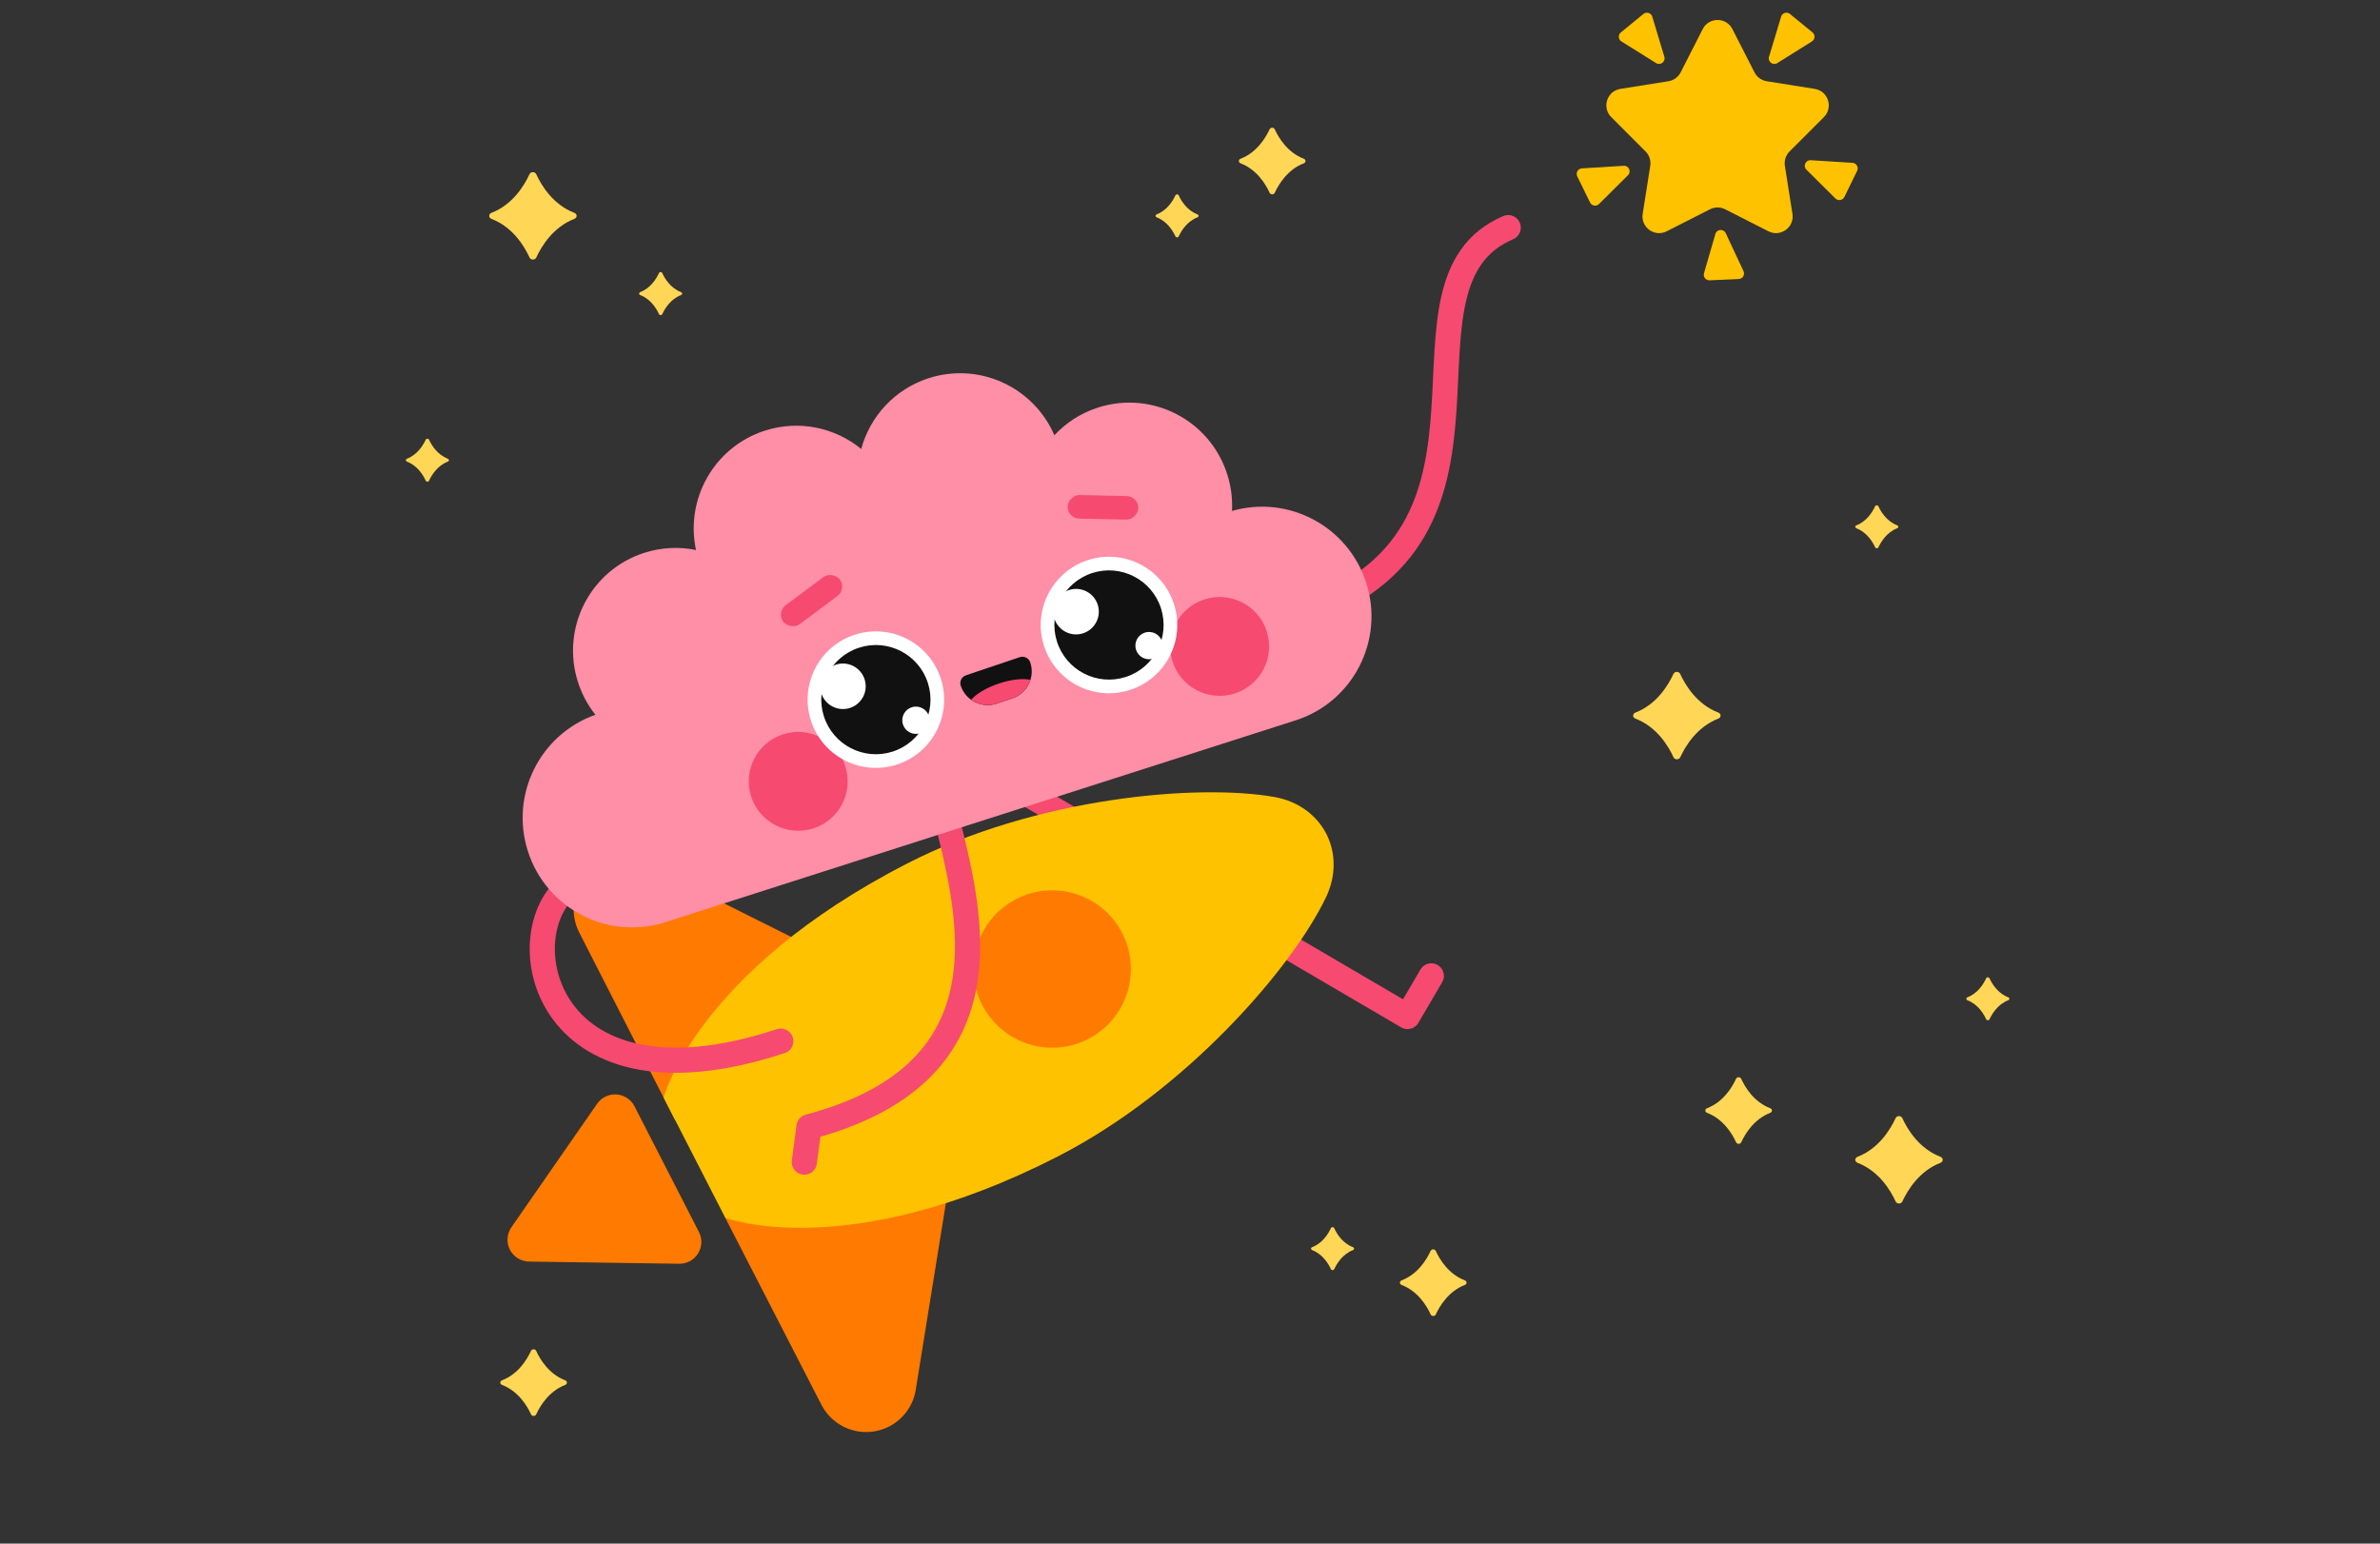 
<svg width="296" height="192" viewBox="0 0 296 192" fill="none" xmlns="http://www.w3.org/2000/svg">
<rect x="0" y="0" width="296" height="192" fill="#333333" stroke="none"/>
<g clip-path="url(#clip0_2998_55247)">
<path d="M163.056 75.971C190.682 65.612 171.344 35.223 187.574 28.316" stroke="#F64A70" stroke-width="3.13" stroke-linecap="round" stroke-linejoin="round"/>
<path d="M128.138 98.953L175.051 126.434L178.01 121.382" stroke="#F64A70" stroke-width="3.13" stroke-linecap="round" stroke-linejoin="round"/>
<path d="M90.202 151.476L119.791 136.308L113.932 172.613C113.772 173.944 113.189 175.187 112.269 176.161C111.349 177.135 110.14 177.788 108.821 178.023C107.502 178.258 106.142 178.064 104.942 177.469C103.742 176.873 102.765 175.908 102.154 174.715L90.202 151.476Z" fill="#FF7A00"/>
<path d="M83.929 139.255L113.518 124.087L80.621 107.649C79.447 107.003 78.097 106.75 76.769 106.929C75.441 107.107 74.206 107.707 73.245 108.641C72.283 109.574 71.647 110.792 71.43 112.114C71.213 113.436 71.426 114.793 72.038 115.985L83.929 139.255Z" fill="#FF7A00"/>
<path d="M164.93 111.572C165.541 110.283 165.86 108.915 165.864 107.559C165.868 106.203 165.557 104.89 164.952 103.712C164.348 102.533 163.464 101.515 162.361 100.726C161.258 99.938 159.96 99.397 158.558 99.142C148.907 97.419 128.806 99.212 112.881 107.376C86.68 120.808 82.531 136.508 82.531 136.508L90.202 151.471C90.202 151.471 105.371 157.267 131.572 143.835C147.497 135.671 160.707 120.416 164.93 111.572Z" fill="#FFC200"/>
<path d="M122.156 124.991C124.621 129.8 130.518 131.7 135.327 129.235C140.135 126.769 142.035 120.873 139.57 116.064C137.105 111.255 131.208 109.355 126.399 111.821C121.591 114.286 119.691 120.182 122.156 124.991Z" fill="#FF7A00"/>
<path d="M78.923 137.623L86.897 153.177C87.126 153.6 87.239 154.076 87.225 154.556C87.21 155.036 87.068 155.505 86.814 155.912C86.559 156.32 86.201 156.653 85.776 156.877C85.351 157.101 84.874 157.209 84.394 157.188L65.864 156.917C65.359 156.923 64.862 156.788 64.43 156.527C63.997 156.266 63.646 155.889 63.415 155.44C63.185 154.99 63.084 154.485 63.125 153.982C63.166 153.478 63.346 152.996 63.645 152.589L74.222 137.346C74.484 136.947 74.846 136.624 75.273 136.41C75.7 136.195 76.175 136.097 76.652 136.125C77.129 136.153 77.59 136.307 77.988 136.57C78.387 136.832 78.709 137.196 78.923 137.623Z" fill="#FF7A00"/>
<path d="M118.183 103.562C121.111 115.564 124.916 133.714 100.62 140.154L100.034 144.545" stroke="#F64A70" stroke-width="3.13" stroke-linecap="round" stroke-linejoin="round"/>
<path d="M71.344 109.811C62.912 114.993 66.711 139.511 97.099 129.497" stroke="#F64A70" stroke-width="3.13" stroke-linecap="round" stroke-linejoin="round"/>
<path d="M83.13 114.571C83.001 114.616 82.871 114.66 82.74 114.702C75.596 116.99 67.947 113.04 65.654 105.881C63.403 98.851 67.154 91.34 74.053 88.905C73.112 87.723 72.366 86.354 71.878 84.831C69.725 78.105 73.419 70.91 80.13 68.761C82.286 68.071 84.492 67.985 86.564 68.411C85.192 62.055 88.835 55.579 95.142 53.56C99.411 52.193 103.872 53.197 107.108 55.84C108.207 51.808 111.255 48.4 115.524 47.032C121.832 45.013 128.559 48.168 131.133 54.139C132.573 52.589 134.418 51.377 136.574 50.687C143.285 48.538 150.472 52.248 152.625 58.973C153.113 60.497 153.301 62.045 153.222 63.553C160.252 61.528 167.668 65.463 169.92 72.493C172.212 79.652 168.28 87.311 161.136 89.598L83.132 114.577L83.13 114.571Z" fill="#FF8EA7"/>
<path d="M119.489 85.299C119.307 84.76 119.597 84.176 120.136 83.994L126.828 81.74C127.367 81.558 127.951 81.848 128.132 82.387C128.755 84.235 127.761 86.237 125.913 86.86L123.962 87.517C122.114 88.14 120.111 87.147 119.489 85.299Z" fill="#111111"/>
<path fill-rule="evenodd" clip-rule="evenodd" d="M128.154 84.561C127.828 85.604 127.025 86.482 125.91 86.858L123.958 87.515C122.841 87.891 121.669 87.678 120.778 87.042C121.382 86.322 122.643 85.552 124.202 85.027C125.764 84.501 127.238 84.351 128.154 84.561Z" fill="#F64A70"/>
<circle cx="99.275" cy="97.184" r="6.147" transform="rotate(-17.756 99.275 97.184)" fill="#F64A70"/>
<circle cx="151.687" cy="80.403" r="6.147" transform="rotate(-17.756 151.687 80.403)" fill="#F64A70"/>
<circle cx="108.933" cy="87.022" r="8.489" transform="rotate(-17.756 108.933 87.022)" fill="white"/>
<circle cx="108.933" cy="87.021" r="6.791" transform="rotate(-17.756 108.933 87.021)" fill="#111111"/>
<circle cx="104.837" cy="85.362" r="2.83" transform="rotate(-17.756 104.837 85.362)" fill="white"/>
<circle cx="113.915" cy="89.586" r="1.698" transform="rotate(-17.756 113.915 89.586)" fill="white"/>
<circle cx="137.926" cy="77.739" r="8.489" transform="rotate(-17.756 137.926 77.739)" fill="white"/>
<circle cx="137.925" cy="77.738" r="6.791" transform="rotate(-17.756 137.925 77.738)" fill="#111111"/>
<circle cx="133.829" cy="76.079" r="2.83" transform="rotate(-17.756 133.829 76.079)" fill="white"/>
<circle cx="142.907" cy="80.302" r="1.698" transform="rotate(-17.756 142.907 80.302)" fill="white"/>
<rect x="96.539" y="76.157" width="8.782" height="2.927" rx="1.464" transform="rotate(-36.709 96.539 76.157)" fill="#F64A70"/>
<rect width="8.782" height="2.927" rx="1.464" transform="matrix(-1 -0.021 -0.021 1 141.596 61.731)" fill="#F64A70"/>
<path d="M211.768 3.616C212.537 2.109 214.69 2.109 215.459 3.616L218.207 9.001C218.508 9.59 219.073 10.001 219.727 10.105L225.697 11.054C227.368 11.32 228.033 13.368 226.838 14.565L222.566 18.842C222.098 19.311 221.882 19.975 221.985 20.629L222.927 26.6C223.191 28.271 221.449 29.536 219.941 28.769L214.553 26.029C213.963 25.728 213.265 25.728 212.674 26.029L207.287 28.769C205.779 29.536 204.037 28.271 204.3 26.6L205.242 20.629C205.345 19.975 205.13 19.311 204.662 18.842L200.39 14.565C199.195 13.368 199.86 11.32 201.531 11.054L207.5 10.105C208.155 10.001 208.719 9.59 209.021 9.001L211.768 3.616Z" fill="#FFC200"/>
<path d="M205.967 7.847L201.658 5.151C201.257 4.901 201.221 4.331 201.587 4.031L204.392 1.736C204.773 1.424 205.349 1.6 205.491 2.071L206.994 7.063C207.178 7.673 206.507 8.185 205.967 7.847Z" fill="#FFC200"/>
<path d="M221.041 7.847L225.349 5.151C225.75 4.901 225.786 4.331 225.42 4.031L222.615 1.736C222.234 1.424 221.658 1.6 221.516 2.071L220.013 7.063C219.829 7.673 220.5 8.185 221.041 7.847Z" fill="#FFC200"/>
<path d="M224.665 21.108L228.273 24.688C228.609 25.021 229.172 24.926 229.38 24.502L230.975 21.247C231.191 20.804 230.889 20.284 230.397 20.253L225.195 19.928C224.559 19.889 224.213 20.659 224.665 21.108Z" fill="#FFC200"/>
<path d="M202.471 21.798L198.864 25.378C198.528 25.711 197.965 25.616 197.757 25.192L196.162 21.937C195.946 21.495 196.248 20.974 196.739 20.944L201.942 20.619C202.578 20.579 202.924 21.349 202.471 21.798Z" fill="#FFC200"/>
<path d="M213.341 29.103L211.927 33.985C211.796 34.439 212.149 34.888 212.621 34.867L216.243 34.707C216.734 34.685 217.046 34.17 216.838 33.724L214.63 29.003C214.36 28.425 213.518 28.491 213.341 29.103Z" fill="#FFC200"/>
<path d="M71.444 26.477C68.769 25.453 67.329 23.059 66.689 21.66C66.655 21.586 66.597 21.523 66.523 21.478C66.449 21.434 66.362 21.41 66.272 21.41C66.183 21.41 66.096 21.434 66.021 21.478C65.947 21.523 65.889 21.586 65.855 21.66C65.212 23.059 63.767 25.461 61.112 26.477C61.032 26.508 60.963 26.56 60.914 26.626C60.866 26.692 60.84 26.769 60.84 26.848C60.84 26.927 60.866 27.004 60.914 27.07C60.963 27.136 61.032 27.187 61.112 27.219C63.784 28.242 65.224 30.639 65.861 32.035C65.895 32.109 65.953 32.173 66.027 32.217C66.101 32.261 66.189 32.285 66.278 32.285C66.367 32.285 66.455 32.261 66.529 32.217C66.603 32.173 66.661 32.109 66.695 32.035C67.341 30.639 68.787 28.239 71.449 27.216C71.529 27.184 71.597 27.132 71.644 27.066C71.691 27 71.716 26.923 71.715 26.845C71.715 26.766 71.689 26.69 71.641 26.625C71.592 26.559 71.524 26.508 71.444 26.477Z" fill="#FFD655"/>
<path d="M213.718 88.635C211.043 87.612 209.603 85.217 208.963 83.818C208.929 83.744 208.871 83.681 208.797 83.636C208.723 83.592 208.636 83.568 208.546 83.568C208.457 83.568 208.37 83.592 208.295 83.636C208.221 83.681 208.163 83.744 208.129 83.818C207.486 85.217 206.041 87.619 203.386 88.635C203.306 88.666 203.237 88.718 203.188 88.784C203.14 88.85 203.114 88.927 203.114 89.006C203.114 89.085 203.14 89.162 203.188 89.228C203.237 89.294 203.306 89.346 203.386 89.377C206.058 90.4 207.498 92.797 208.135 94.194C208.169 94.268 208.227 94.331 208.301 94.375C208.375 94.42 208.463 94.443 208.552 94.443C208.641 94.443 208.729 94.42 208.803 94.375C208.877 94.331 208.935 94.268 208.969 94.194C209.615 92.797 211.06 90.397 213.723 89.374C213.803 89.342 213.871 89.29 213.918 89.224C213.965 89.158 213.99 89.081 213.989 89.003C213.989 88.925 213.963 88.848 213.914 88.783C213.866 88.718 213.798 88.666 213.718 88.635Z" fill="#FFD655"/>
<path d="M241.343 143.887C238.669 142.864 237.229 140.469 236.589 139.07C236.555 138.996 236.497 138.933 236.423 138.888C236.348 138.844 236.261 138.82 236.172 138.82C236.082 138.82 235.995 138.844 235.921 138.888C235.847 138.933 235.789 138.996 235.755 139.07C235.112 140.469 233.666 142.871 231.012 143.887C230.931 143.918 230.862 143.97 230.814 144.036C230.766 144.102 230.74 144.179 230.74 144.258C230.74 144.337 230.766 144.414 230.814 144.48C230.862 144.546 230.931 144.597 231.012 144.629C233.683 145.652 235.123 148.049 235.76 149.446C235.794 149.52 235.852 149.583 235.927 149.627C236.001 149.672 236.088 149.695 236.177 149.695C236.267 149.695 236.354 149.672 236.428 149.627C236.503 149.583 236.56 149.52 236.595 149.446C237.24 148.049 238.686 145.649 241.349 144.626C241.429 144.594 241.496 144.542 241.543 144.476C241.591 144.41 241.615 144.333 241.615 144.255C241.614 144.177 241.588 144.1 241.54 144.035C241.492 143.969 241.423 143.918 241.343 143.887Z" fill="#FFD655"/>
<path d="M84.704 36.334C83.388 35.831 82.68 34.653 82.365 33.965C82.348 33.928 82.32 33.897 82.283 33.875C82.247 33.853 82.204 33.842 82.16 33.842C82.116 33.842 82.073 33.853 82.037 33.875C82 33.897 81.972 33.928 81.955 33.965C81.639 34.653 80.927 35.835 79.622 36.334C79.582 36.35 79.548 36.375 79.524 36.408C79.501 36.44 79.488 36.478 79.488 36.517C79.488 36.556 79.501 36.593 79.524 36.626C79.548 36.658 79.582 36.684 79.622 36.699C80.936 37.203 81.644 38.382 81.958 39.069C81.974 39.105 82.003 39.136 82.039 39.158C82.076 39.18 82.119 39.192 82.163 39.192C82.207 39.192 82.25 39.18 82.286 39.158C82.323 39.136 82.351 39.105 82.368 39.069C82.686 38.382 83.397 37.201 84.707 36.698C84.746 36.682 84.779 36.656 84.802 36.624C84.826 36.592 84.838 36.554 84.838 36.515C84.837 36.477 84.825 36.439 84.801 36.407C84.777 36.375 84.743 36.35 84.704 36.334Z" fill="#FFD655"/>
<path d="M249.769 124.047C248.454 123.543 247.745 122.365 247.431 121.677C247.414 121.641 247.385 121.61 247.349 121.588C247.312 121.566 247.269 121.554 247.225 121.554C247.181 121.554 247.139 121.566 247.102 121.588C247.065 121.61 247.037 121.641 247.02 121.677C246.704 122.365 245.993 123.547 244.687 124.047C244.647 124.062 244.613 124.088 244.59 124.12C244.566 124.152 244.553 124.19 244.553 124.229C244.553 124.268 244.566 124.306 244.59 124.338C244.613 124.371 244.647 124.396 244.687 124.412C246.001 124.915 246.71 126.094 247.023 126.781C247.04 126.818 247.068 126.849 247.105 126.871C247.141 126.892 247.184 126.904 247.228 126.904C247.272 126.904 247.315 126.892 247.352 126.871C247.388 126.849 247.417 126.818 247.433 126.781C247.751 126.094 248.462 124.914 249.772 124.41C249.811 124.395 249.845 124.369 249.868 124.336C249.891 124.304 249.903 124.266 249.903 124.228C249.903 124.189 249.89 124.152 249.866 124.119C249.843 124.087 249.809 124.062 249.769 124.047Z" fill="#FFD655"/>
<path d="M168.272 155.126C166.957 154.623 166.248 153.445 165.934 152.757C165.917 152.72 165.888 152.689 165.852 152.667C165.815 152.645 165.772 152.634 165.728 152.634C165.684 152.634 165.641 152.645 165.605 152.667C165.568 152.689 165.54 152.72 165.523 152.757C165.207 153.445 164.496 154.627 163.19 155.126C163.15 155.142 163.116 155.167 163.093 155.2C163.069 155.232 163.056 155.27 163.056 155.309C163.056 155.348 163.069 155.385 163.093 155.418C163.116 155.45 163.15 155.476 163.19 155.491C164.504 155.995 165.213 157.174 165.526 157.861C165.543 157.897 165.571 157.928 165.608 157.95C165.644 157.972 165.687 157.984 165.731 157.984C165.775 157.984 165.818 157.972 165.855 157.95C165.891 157.928 165.92 157.897 165.936 157.861C166.254 157.174 166.965 155.993 168.275 155.49C168.314 155.474 168.348 155.448 168.371 155.416C168.394 155.384 168.406 155.346 168.406 155.307C168.406 155.269 168.393 155.231 168.369 155.199C168.345 155.167 168.312 155.142 168.272 155.126Z" fill="#FFD655"/>
<path d="M220.173 137.847C218.135 137.067 217.037 135.243 216.549 134.176C216.523 134.12 216.479 134.072 216.423 134.038C216.366 134.004 216.3 133.986 216.231 133.986C216.163 133.986 216.097 134.004 216.04 134.038C215.984 134.072 215.94 134.12 215.914 134.176C215.424 135.243 214.322 137.073 212.299 137.847C212.238 137.871 212.185 137.91 212.148 137.961C212.111 138.011 212.092 138.07 212.092 138.13C212.092 138.19 212.111 138.249 212.148 138.299C212.185 138.349 212.238 138.389 212.299 138.412C214.335 139.192 215.432 141.019 215.918 142.083C215.944 142.14 215.988 142.188 216.045 142.222C216.101 142.256 216.168 142.274 216.236 142.274C216.304 142.274 216.37 142.256 216.427 142.222C216.484 142.188 216.528 142.14 216.554 142.083C217.046 141.019 218.148 139.19 220.177 138.41C220.238 138.386 220.289 138.346 220.325 138.296C220.361 138.246 220.38 138.187 220.38 138.127C220.379 138.068 220.359 138.01 220.323 137.96C220.286 137.91 220.234 137.871 220.173 137.847Z" fill="#FFD655"/>
<path d="M70.302 171.689C68.264 170.909 67.167 169.084 66.679 168.018C66.653 167.962 66.609 167.913 66.553 167.88C66.496 167.846 66.429 167.828 66.361 167.828C66.293 167.828 66.227 167.846 66.17 167.88C66.114 167.913 66.07 167.962 66.043 168.018C65.554 169.084 64.452 170.915 62.429 171.689C62.367 171.713 62.315 171.752 62.278 171.802C62.241 171.853 62.222 171.911 62.222 171.972C62.222 172.032 62.241 172.09 62.278 172.141C62.315 172.191 62.367 172.23 62.429 172.254C64.465 173.034 65.562 174.861 66.048 175.925C66.074 175.981 66.118 176.03 66.174 176.063C66.231 176.097 66.298 176.115 66.366 176.115C66.434 176.115 66.5 176.097 66.557 176.063C66.614 176.03 66.658 175.981 66.684 175.925C67.176 174.861 68.277 173.032 70.307 172.252C70.368 172.228 70.419 172.188 70.455 172.138C70.491 172.087 70.51 172.029 70.51 171.969C70.509 171.91 70.489 171.851 70.452 171.802C70.416 171.752 70.364 171.713 70.302 171.689Z" fill="#FFD655"/>
<path d="M162.158 19.746C160.12 18.966 159.023 17.141 158.535 16.075C158.509 16.019 158.465 15.971 158.409 15.937C158.352 15.903 158.285 15.885 158.217 15.885C158.149 15.885 158.083 15.903 158.026 15.937C157.97 15.971 157.925 16.019 157.899 16.075C157.41 17.141 156.308 18.972 154.285 19.746C154.223 19.77 154.171 19.809 154.134 19.86C154.097 19.91 154.078 19.969 154.078 20.029C154.078 20.089 154.097 20.148 154.134 20.198C154.171 20.248 154.223 20.288 154.285 20.311C156.321 21.091 157.418 22.918 157.904 23.982C157.93 24.039 157.974 24.087 158.03 24.121C158.087 24.154 158.154 24.173 158.222 24.173C158.29 24.173 158.356 24.154 158.413 24.121C158.469 24.087 158.514 24.039 158.54 23.982C159.032 22.918 160.133 21.089 162.163 20.309C162.223 20.285 162.275 20.245 162.311 20.195C162.347 20.145 162.366 20.086 162.365 20.026C162.365 19.967 162.345 19.909 162.308 19.859C162.272 19.809 162.22 19.77 162.158 19.746Z" fill="#FFD655"/>
<path d="M182.188 159.257C180.15 158.477 179.052 156.653 178.565 155.586C178.538 155.53 178.494 155.482 178.438 155.448C178.381 155.414 178.315 155.396 178.247 155.396C178.179 155.396 178.112 155.414 178.055 155.448C177.999 155.482 177.955 155.53 177.929 155.586C177.439 156.653 176.337 158.483 174.314 159.257C174.253 159.281 174.2 159.321 174.163 159.371C174.127 159.421 174.107 159.48 174.107 159.54C174.107 159.6 174.127 159.659 174.163 159.709C174.2 159.759 174.253 159.799 174.314 159.823C176.35 160.602 177.448 162.429 177.933 163.494C177.959 163.55 178.003 163.598 178.06 163.632C178.116 163.666 178.183 163.684 178.251 163.684C178.319 163.684 178.386 163.666 178.442 163.632C178.499 163.598 178.543 163.55 178.569 163.494C179.061 162.429 180.163 160.6 182.192 159.821C182.253 159.796 182.304 159.756 182.34 159.706C182.376 159.656 182.395 159.597 182.395 159.538C182.394 159.478 182.374 159.42 182.338 159.37C182.301 159.32 182.249 159.281 182.188 159.257Z" fill="#FFD655"/>
<path d="M55.697 57.054C54.381 56.551 53.673 55.373 53.358 54.684C53.341 54.648 53.313 54.617 53.276 54.595C53.24 54.573 53.197 54.562 53.153 54.562C53.109 54.562 53.066 54.573 53.029 54.595C52.993 54.617 52.964 54.648 52.947 54.684C52.631 55.373 51.92 56.554 50.614 57.054C50.575 57.069 50.541 57.095 50.517 57.127C50.493 57.16 50.48 57.198 50.48 57.236C50.48 57.275 50.493 57.313 50.517 57.346C50.541 57.378 50.575 57.404 50.614 57.419C51.928 57.922 52.637 59.101 52.95 59.788C52.967 59.825 52.995 59.856 53.032 59.878C53.069 59.9 53.111 59.911 53.156 59.911C53.199 59.911 53.242 59.9 53.279 59.878C53.315 59.856 53.344 59.825 53.361 59.788C53.678 59.101 54.389 57.921 55.699 57.418C55.739 57.402 55.772 57.376 55.795 57.344C55.818 57.311 55.831 57.273 55.83 57.235C55.83 57.197 55.817 57.159 55.794 57.127C55.77 57.095 55.736 57.069 55.697 57.054Z" fill="#FFD655"/>
<path d="M235.956 65.342C234.64 64.838 233.932 63.66 233.617 62.972C233.6 62.936 233.572 62.904 233.535 62.883C233.499 62.861 233.456 62.849 233.412 62.849C233.368 62.849 233.325 62.861 233.289 62.883C233.252 62.904 233.224 62.936 233.207 62.972C232.891 63.66 232.179 64.842 230.874 65.342C230.834 65.357 230.8 65.382 230.776 65.415C230.752 65.447 230.74 65.485 230.74 65.524C230.74 65.563 230.752 65.601 230.776 65.633C230.8 65.666 230.834 65.691 230.874 65.707C232.188 66.21 232.896 67.389 233.21 68.076C233.226 68.112 233.255 68.144 233.291 68.165C233.328 68.187 233.371 68.199 233.415 68.199C233.459 68.199 233.502 68.187 233.538 68.165C233.575 68.144 233.603 68.112 233.62 68.076C233.938 67.389 234.649 66.209 235.959 65.705C235.998 65.689 236.031 65.664 236.054 65.631C236.078 65.599 236.09 65.561 236.09 65.523C236.089 65.484 236.076 65.447 236.053 65.414C236.029 65.382 235.995 65.357 235.956 65.342Z" fill="#FFD655"/>
<path d="M148.934 26.665C147.618 26.162 146.91 24.984 146.595 24.296C146.578 24.259 146.55 24.228 146.513 24.206C146.477 24.184 146.434 24.173 146.39 24.173C146.346 24.173 146.303 24.184 146.267 24.206C146.23 24.228 146.202 24.259 146.185 24.296C145.869 24.984 145.157 26.166 143.852 26.665C143.812 26.681 143.778 26.706 143.754 26.739C143.73 26.771 143.718 26.809 143.718 26.848C143.718 26.887 143.73 26.924 143.754 26.957C143.778 26.989 143.812 27.015 143.852 27.03C145.166 27.534 145.874 28.713 146.188 29.4C146.204 29.436 146.233 29.467 146.269 29.489C146.306 29.511 146.349 29.523 146.393 29.523C146.437 29.523 146.48 29.511 146.516 29.489C146.553 29.467 146.581 29.436 146.598 29.4C146.916 28.713 147.627 27.532 148.937 27.029C148.976 27.013 149.009 26.988 149.032 26.955C149.056 26.923 149.068 26.885 149.068 26.846C149.067 26.808 149.055 26.77 149.031 26.738C149.007 26.706 148.973 26.681 148.934 26.665Z" fill="#FFD655"/>
</g>
<defs>
<clipPath id="clip0_2998_55247">
<rect width="296" height="192" fill="white"/>
</clipPath>
</defs>
</svg>
